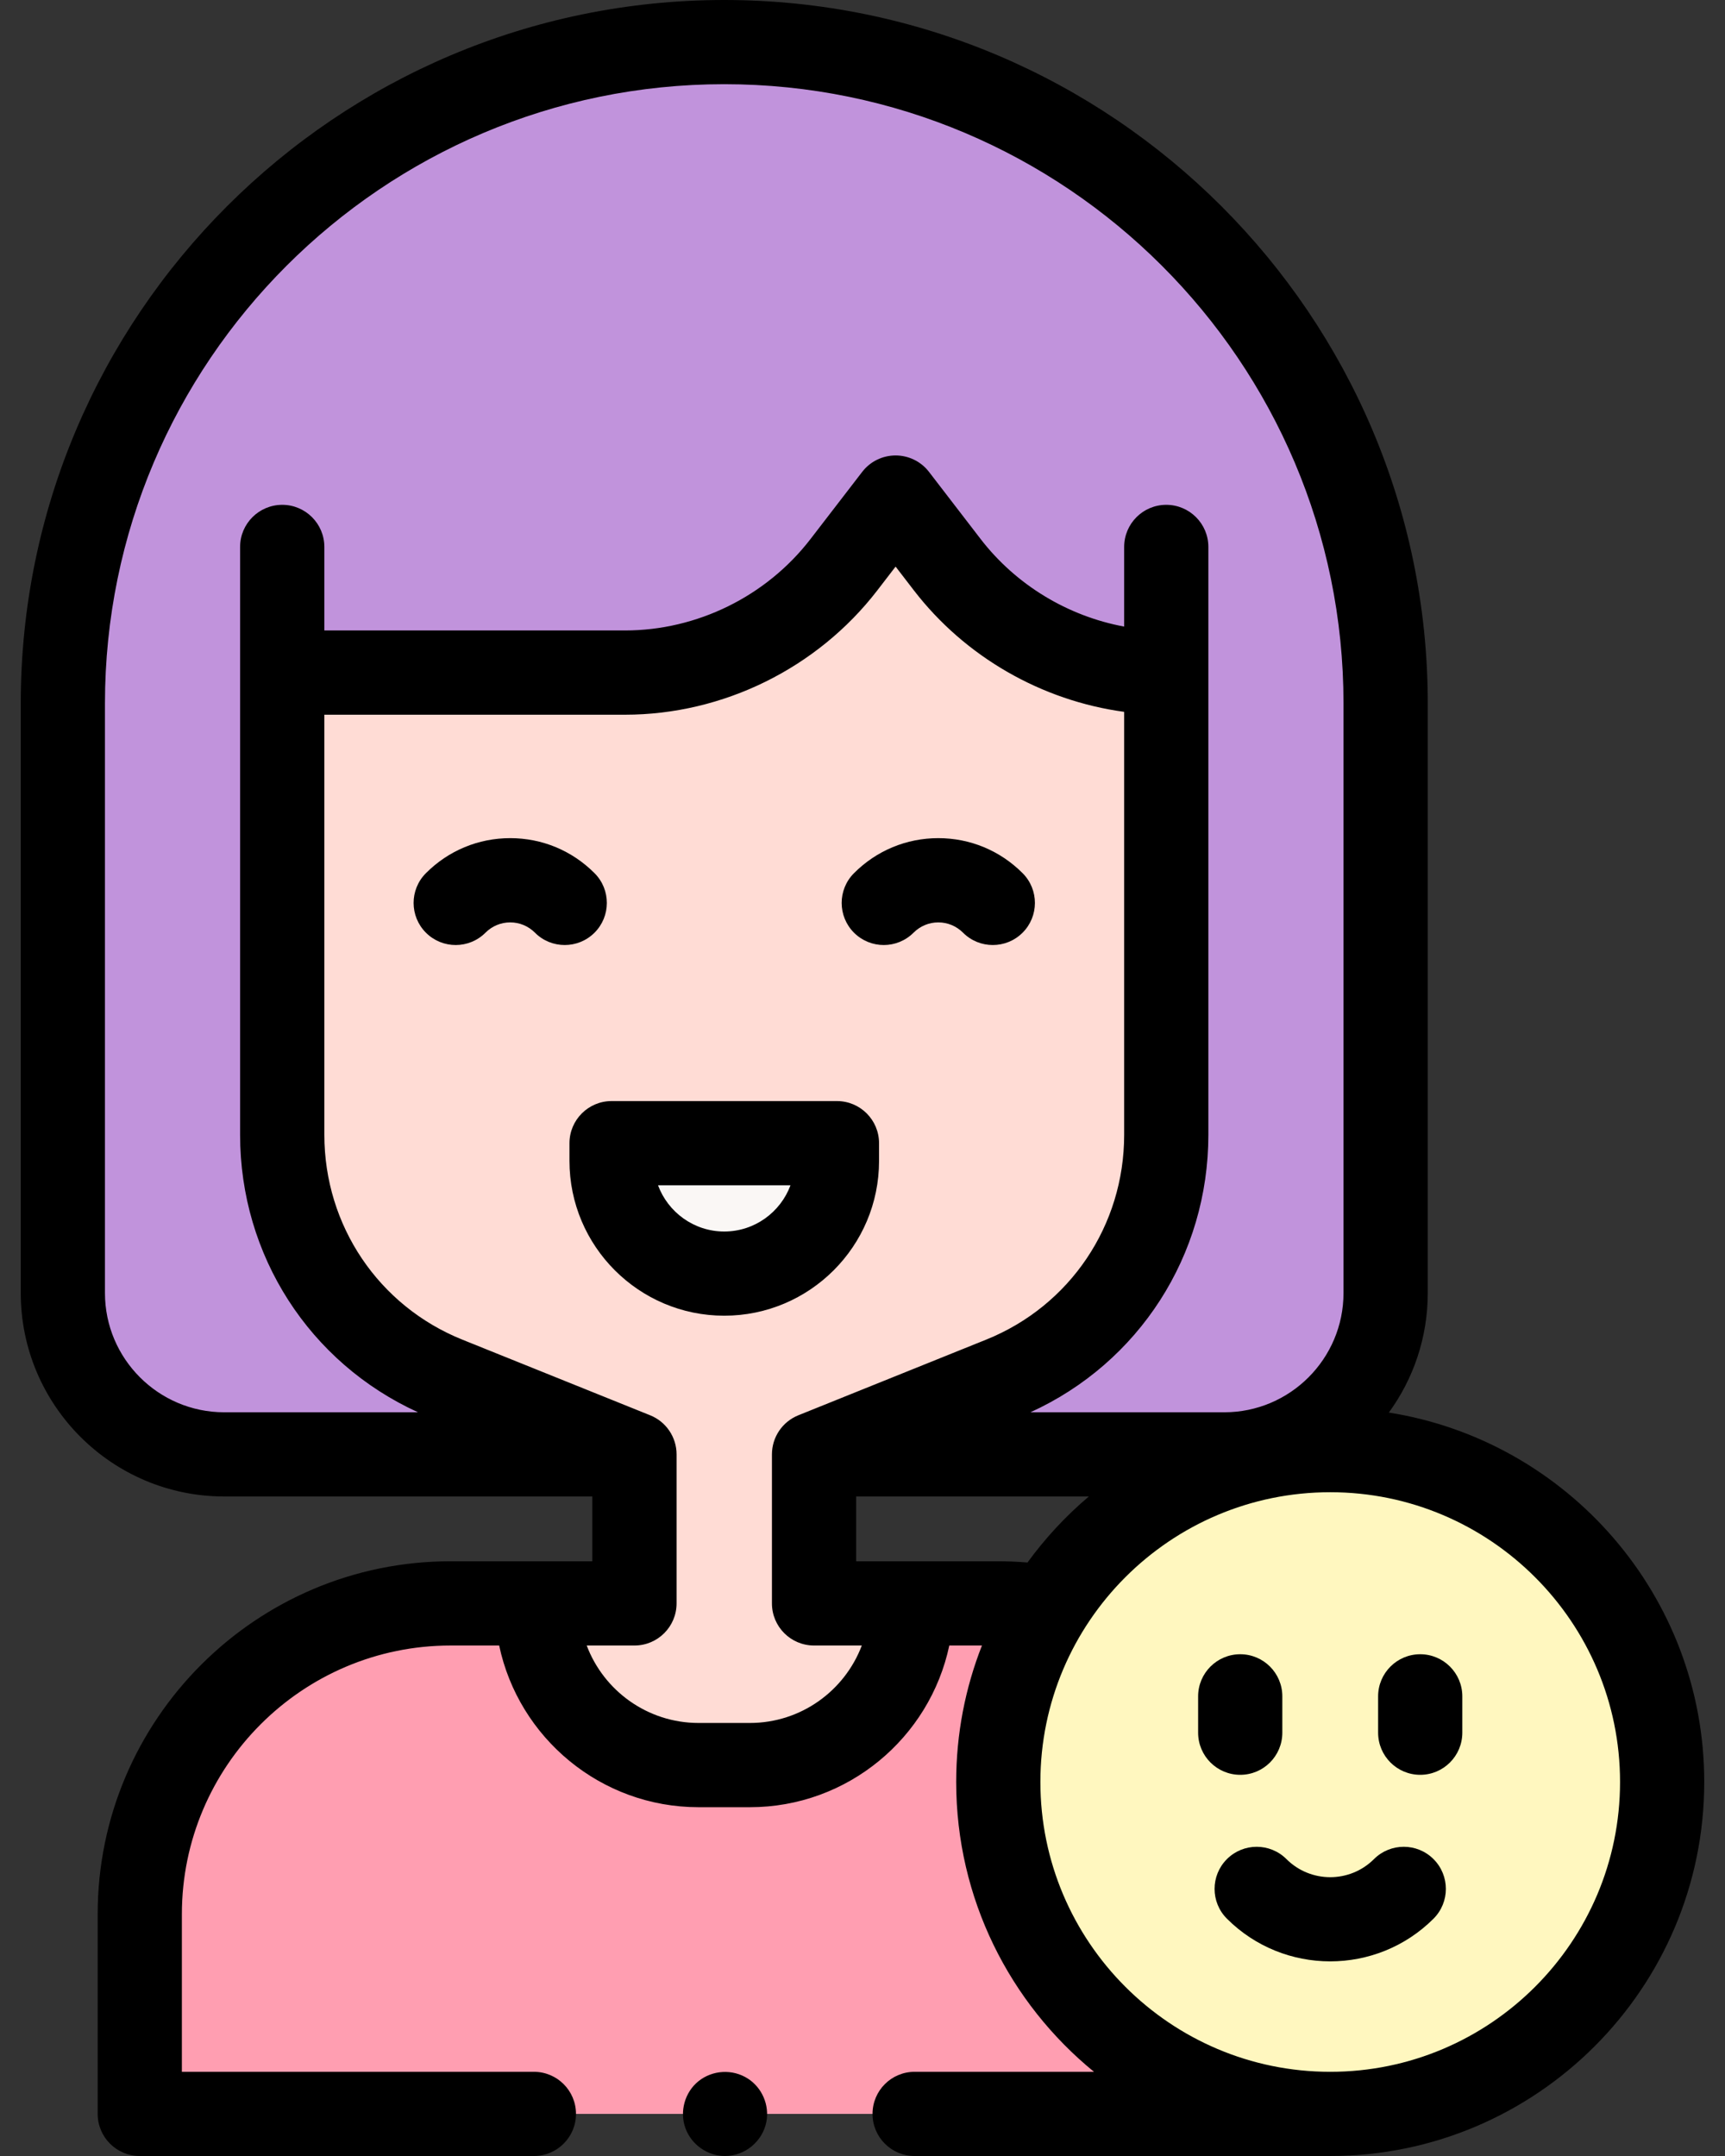 <svg width="32" height="40" viewBox="0 0 32 40" fill="none" xmlns="http://www.w3.org/2000/svg">
<rect x="0" y="0" width="32" height="40" fill="#333333" stroke="none"/>
<path d="M24.277 39.219H2.593V35.513C2.593 32.329 5.174 29.748 8.359 29.748H18.512C21.696 29.748 24.277 32.329 24.277 35.513V39.219Z" fill="#FF9EB1"/>
<path d="M11.61 26.983H4.16C2.506 26.983 1.166 25.643 1.166 23.989V13.05C1.166 6.274 6.659 0.781 13.435 0.781C20.211 0.781 25.704 6.274 25.704 13.05V23.989C25.704 25.643 24.364 26.983 22.711 26.983H15.32" fill="#C193DC"/>
<path d="M21.635 12.479C20.045 12.479 18.544 11.739 17.572 10.476L16.614 9.231L15.655 10.476C14.684 11.739 13.183 12.479 11.593 12.479H5.236V21.055C5.236 23.046 6.442 24.837 8.284 25.579L11.77 26.983V29.748H9.96C9.96 31.404 11.303 32.748 12.96 32.748H13.91C15.567 32.748 16.91 31.404 16.91 29.748H15.101V26.983L18.586 25.579C20.428 24.837 21.635 23.046 21.635 21.055V12.479Z" fill="#FFDCD5"/>
<path d="M13.435 23.629C12.281 23.629 11.345 22.693 11.345 21.538V21.21H15.526V21.538C15.526 22.693 14.59 23.629 13.435 23.629Z" fill="#FAF7F5"/>
<path d="M30.834 33.061C30.834 36.462 28.077 39.219 24.677 39.219C21.276 39.219 18.519 36.462 18.519 33.061C18.519 29.66 21.276 26.903 24.677 26.903C28.077 26.903 30.834 29.66 30.834 33.061Z" fill="#FFF7BF"/>
<path d="M13.449 40C13.124 40 12.825 39.789 12.715 39.483C12.604 39.177 12.701 38.821 12.954 38.615C13.215 38.403 13.589 38.382 13.872 38.563C14.137 38.732 14.276 39.056 14.217 39.365C14.147 39.729 13.82 40 13.449 40Z" fill="black"/>
<path d="M18.417 17.533C18.217 17.533 18.017 17.457 17.864 17.303C17.741 17.181 17.579 17.113 17.406 17.113C17.233 17.113 17.071 17.181 16.948 17.303C16.643 17.609 16.149 17.61 15.843 17.305C15.538 17.001 15.537 16.506 15.841 16.201C16.259 15.781 16.815 15.55 17.406 15.55C17.997 15.55 18.553 15.781 18.971 16.201C19.275 16.506 19.274 17.001 18.969 17.305C18.816 17.457 18.617 17.533 18.417 17.533Z" fill="black"/>
<path d="M10.476 17.533C10.276 17.533 10.075 17.457 9.923 17.303C9.8 17.181 9.638 17.113 9.465 17.113C9.292 17.113 9.129 17.181 9.007 17.303C8.702 17.609 8.208 17.61 7.902 17.305C7.597 17.001 7.596 16.506 7.9 16.201C8.318 15.781 8.874 15.55 9.465 15.55C10.056 15.55 10.612 15.781 11.03 16.201C11.334 16.506 11.333 17.001 11.028 17.305C10.875 17.457 10.676 17.533 10.476 17.533Z" fill="black"/>
<path d="M13.435 24.41C11.852 24.41 10.564 23.122 10.564 21.538V21.21C10.564 20.778 10.914 20.428 11.345 20.428H15.526C15.957 20.428 16.307 20.778 16.307 21.21V21.538C16.307 23.122 15.019 24.41 13.435 24.41ZM12.207 21.991C12.392 22.49 12.873 22.848 13.435 22.848C13.998 22.848 14.479 22.49 14.664 21.991H12.207Z" fill="black"/>
<path d="M23.007 32.928C22.576 32.928 22.226 32.578 22.226 32.146V31.472C22.226 31.041 22.576 30.691 23.007 30.691C23.439 30.691 23.788 31.041 23.788 31.472V32.146C23.788 32.578 23.439 32.928 23.007 32.928Z" fill="black"/>
<path d="M26.346 32.928C25.915 32.928 25.565 32.578 25.565 32.146V31.472C25.565 31.041 25.915 30.691 26.346 30.691C26.777 30.691 27.127 31.041 27.127 31.472V32.146C27.127 32.578 26.777 32.928 26.346 32.928Z" fill="black"/>
<path d="M24.676 36.389C23.983 36.389 23.288 36.125 22.76 35.597C22.455 35.292 22.455 34.797 22.76 34.492C23.065 34.187 23.56 34.187 23.865 34.492C24.313 34.939 25.04 34.939 25.488 34.492C25.793 34.187 26.288 34.187 26.593 34.492C26.898 34.797 26.898 35.292 26.593 35.597C26.064 36.125 25.37 36.389 24.676 36.389Z" fill="black"/>
<path d="M25.764 26.207C26.218 25.584 26.486 24.817 26.486 23.989V13.05C26.486 5.854 20.631 0 13.435 0C6.239 0 0.385 5.854 0.385 13.05V23.989C0.385 26.071 2.078 27.764 4.16 27.764H10.988V28.966H8.359C4.749 28.966 1.812 31.903 1.812 35.513V39.219C1.812 39.65 2.161 40 2.593 40H9.904C10.335 40 10.685 39.65 10.685 39.219C10.685 38.787 10.335 38.438 9.904 38.438H3.374V35.513C3.374 32.765 5.61 30.529 8.359 30.529H9.26C9.621 32.24 11.143 33.529 12.96 33.529H13.91C15.727 33.529 17.249 32.24 17.61 30.529H18.216C17.907 31.314 17.738 32.168 17.738 33.061C17.738 35.227 18.735 37.164 20.294 38.438H16.967C16.535 38.438 16.186 38.787 16.186 39.219C16.186 39.65 16.535 40 16.967 40H24.677C28.503 40 31.615 36.887 31.615 33.061C31.615 29.605 29.075 26.73 25.764 26.207ZM4.16 26.202C2.94 26.202 1.947 25.209 1.947 23.989V13.05C1.947 6.716 7.101 1.562 13.435 1.562C19.77 1.562 24.923 6.716 24.923 13.05V23.989C24.923 25.209 23.931 26.202 22.711 26.202H19.115C21.129 25.284 22.416 23.291 22.416 21.055V10.147C22.416 9.716 22.066 9.366 21.635 9.366C21.203 9.366 20.854 9.716 20.854 10.147V11.625C19.808 11.431 18.848 10.853 18.191 10L17.233 8.754C17.085 8.562 16.856 8.45 16.614 8.45C16.371 8.45 16.143 8.562 15.995 8.754L15.036 10C14.218 11.063 12.931 11.697 11.593 11.697H6.017V10.147C6.017 9.716 5.667 9.366 5.236 9.366C4.804 9.366 4.454 9.716 4.454 10.147V21.055C4.454 23.291 5.741 25.284 7.755 26.202H4.16V26.202ZM13.91 31.966H12.96C12.012 31.966 11.2 31.368 10.884 30.529H11.77C12.201 30.529 12.551 30.179 12.551 29.747V26.983C12.551 26.664 12.357 26.377 12.062 26.258L8.576 24.854C7.022 24.228 6.017 22.736 6.017 21.055V13.26H11.593C13.413 13.26 15.163 12.397 16.275 10.953L16.614 10.512L16.953 10.953C17.905 12.189 19.324 12.999 20.854 13.207V21.055C20.854 22.736 19.849 24.228 18.294 24.854L14.809 26.258C14.513 26.378 14.32 26.664 14.32 26.983V29.748C14.32 30.179 14.669 30.529 15.101 30.529H15.987C15.67 31.368 14.859 31.966 13.91 31.966ZM18.512 28.966H15.882V27.764H20.199C19.772 28.125 19.39 28.537 19.061 28.989C18.878 28.974 18.695 28.966 18.512 28.966ZM24.677 38.438C21.712 38.438 19.3 36.026 19.3 33.061C19.3 30.096 21.712 27.685 24.677 27.685C27.641 27.685 30.053 30.097 30.053 33.061C30.053 36.026 27.641 38.438 24.677 38.438Z" fill="black"/>
</svg>
